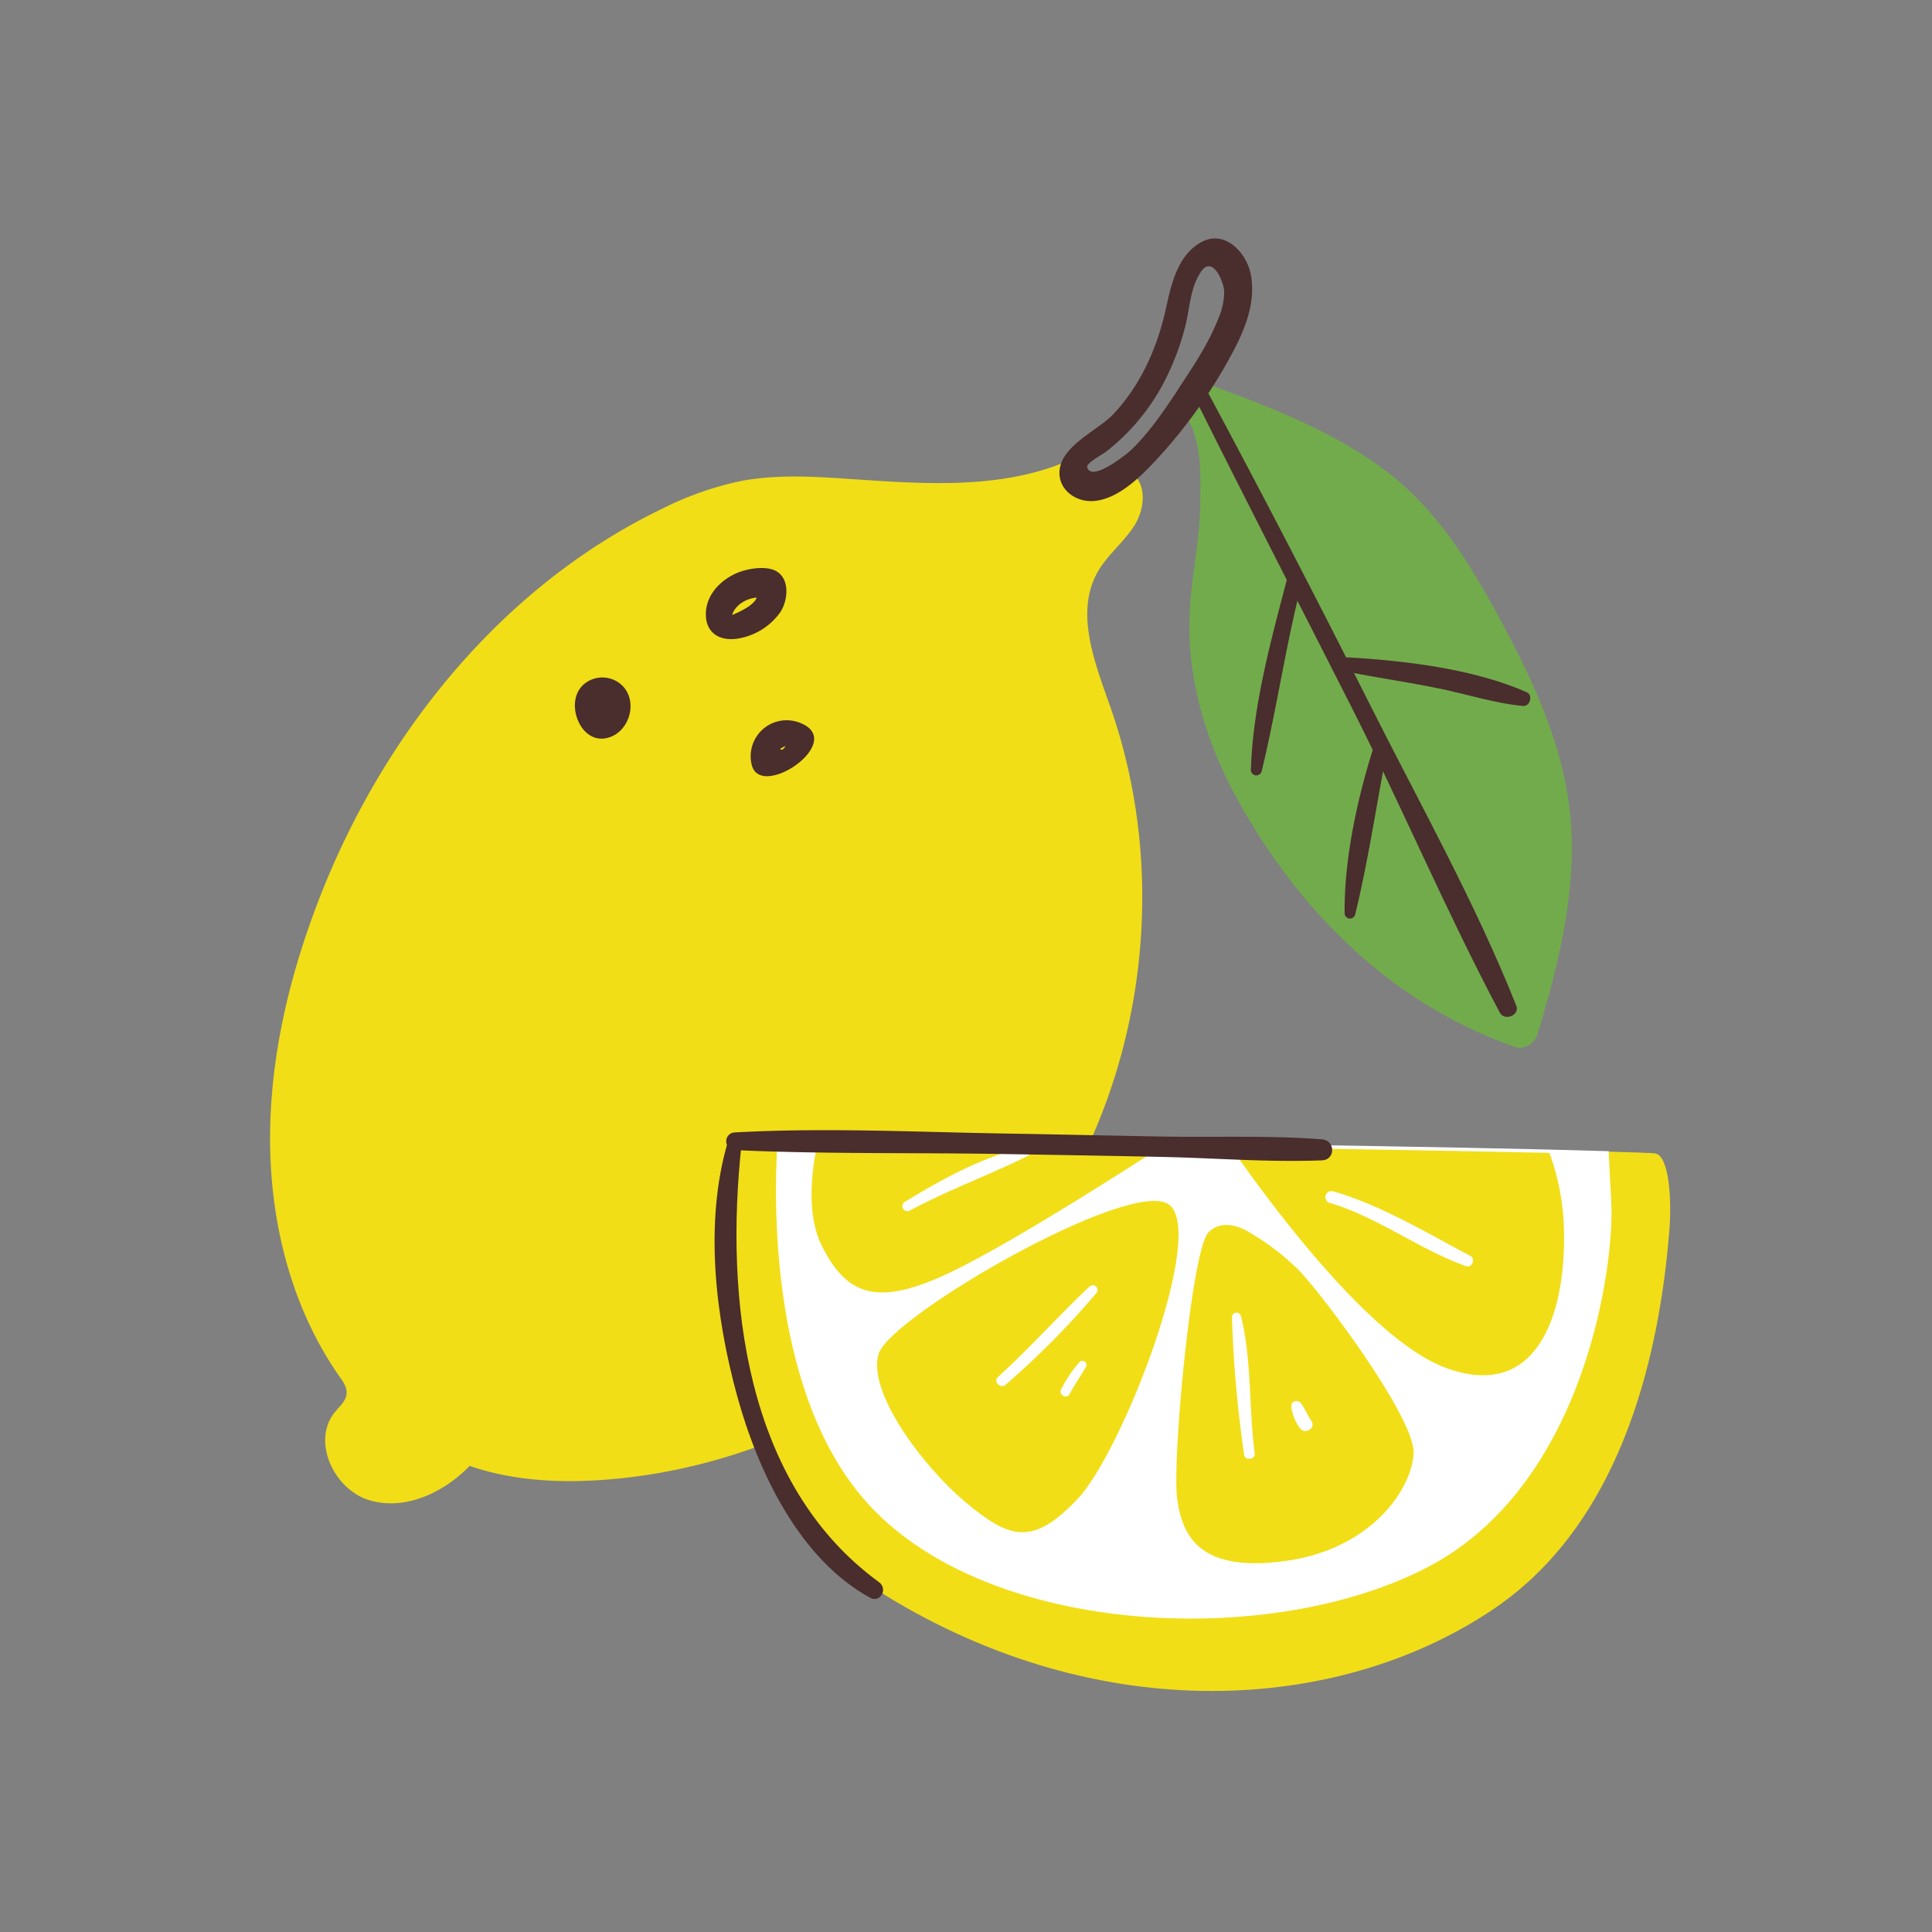 <svg xmlns="http://www.w3.org/2000/svg" viewBox="0 0 512 512"><rect x="0" y="0" width="512" height="512" fill="#808080" stroke="none"/><defs><style>.lemoncls-1{fill:#f1de17;}.lemoncls-2{fill:#72ab4c;}.lemoncls-3{fill:#4a2d2d;}.lemoncls-4{fill:#fff;}.lemoncls-5{fill:none;}</style></defs><g id="Capa_2" data-name="Capa 2"><g id="bocetos"><path class="lemoncls-1" d="M291,151.4c2.59-4.48,6.89-7.76,9.64-12.15s3.36-11-.84-14l-.33-.07a18,18,0,0,1-1.61.91c-2.72,1.37-6,2.78-9.15,2.53A5.91,5.91,0,0,1,284,126a6.08,6.08,0,0,1-.79-3.93c-18.27,7.86-39.06,6.14-58.93,4.8-9.3-.63-18.72-1.13-27.89.6a85.09,85.09,0,0,0-20.92,7.36c-44.33,21.37-76.82,63.22-93.2,109.62-7,19.7-11.27,40.51-10.63,61.39S78,347.7,90,364.85c1,1.36,2,2.86,1.84,4.52-.16,1.94-1.84,3.33-3.07,4.83-6.27,7.62-.36,20.49,9.08,23.36s19.78-2,26.61-9.08c11.93,4.1,24.83,4.62,37.4,3.54,46.63-4,90.83-30.49,116.28-69.76s31.62-90.45,16.21-134.64C290.19,175.77,284.69,162.27,291,151.4Z"/><path class="lemoncls-2" d="M416.3,218c-1.39-18.44-9-35.58-17.6-51.7-8.26-15.47-17.09-30.6-31.27-41.37-14-10.65-30.61-17-47-23a4.2,4.2,0,0,0-4.53.73,3.16,3.16,0,0,0-3.39,5.11c6.24,7.21,5.68,17.33,5.54,26.31-.16,10.28-2.7,20.36-2.84,30.69-.25,17.18,5.06,33.5,13.43,48.35,16.58,29.39,40.66,53,72.78,64.31,2.56.91,5.32-1,6.05-3.43C412.9,256.23,417.71,236.64,416.3,218Z"/><path class="lemoncls-3" d="M331.52,73c-1-5.89-6.84-12.3-13.18-8.82-6.12,3.35-7.91,10.91-9.26,17.17-2.27,10.5-6.62,20.55-14.07,28.44-4,4.23-13.45,8.13-14.2,14.72-.57,5,4,8.48,8.69,8.28,7.55-.31,14.55-8.29,19.19-13.43a135.46,135.46,0,0,0,17-24.18C329.43,88.46,332.9,80.84,331.52,73ZM311.9,103.68c-3.56,5.36-7.21,10.72-11.8,15.26-1.29,1.28-11,9.12-12,4.79-.2-1,4.11-3.34,4.9-3.94a56.62,56.62,0,0,0,16.83-21.28,68.18,68.18,0,0,0,4.21-11.77c.86-3.32,1.14-6.77,2.12-10.06a16,16,0,0,1,2.22-4.82c3.05-4.21,6,2.9,6.05,5.52a18.7,18.7,0,0,1-1.58,7.11c-2.56,6.48-6.44,12.34-10.3,18.14Z"/><path class="lemoncls-3" d="M152.55,185.1c-1.1,4.9,2.49,11.79,8.26,10.49s8.33-9.18,4.39-13.6a7.55,7.55,0,0,0-10.9-.25A6.94,6.94,0,0,0,152.55,185.1Z"/><path class="lemoncls-3" d="M208.09,159.16c.72-2.87.3-6.22-2.31-7.76-2.28-1.35-6.07-.89-8.49-.23-5.24,1.43-10.23,5.83-10.23,11.6,0,5.2,3.94,7.25,8.66,6.43a17.16,17.16,0,0,0,11-6.86A9.62,9.62,0,0,0,208.09,159.16Zm-11.59.63a8.12,8.12,0,0,1,4.05-1.41c-.75,2-4.34,3.67-6.51,4.61a5.35,5.35,0,0,1,.21-.64A6.38,6.38,0,0,1,196.5,159.79Z"/><path class="lemoncls-3" d="M211.73,191.45a9.53,9.53,0,0,0-12.57,11C201.16,212.56,225.06,196.28,211.73,191.45Zm-3.52,6.29a8.54,8.54,0,0,1-.8.91c-.23,0-.46,0-.69-.05a1.55,1.55,0,0,1,.21-.23A4.12,4.12,0,0,1,208.21,197.74Z"/><path class="lemoncls-3" d="M316.87,105.9c13.48,27.06,27.32,53.93,41,80.91s25.44,54.92,39.6,81.55c1.24,2.34,5.37.71,4.36-1.84-11-27.64-25.9-54.12-39.24-80.7Q341.9,144.63,320.11,104c-1.15-2.14-4.31-.25-3.24,1.9Z"/><path class="lemoncls-3" d="M363.73,198.94c-4.17,13.27-7.54,29.14-7.39,43.13a1.42,1.42,0,0,0,2.77.38c3.39-13.85,5.55-28.48,8.25-42.51a1.88,1.88,0,0,0-3.63-1Z"/><path class="lemoncls-3" d="M341.2,153c-4.33,16.47-9.19,34-9.7,51.07a1.45,1.45,0,0,0,2.84.38c4.06-16.68,6.41-33.72,10.76-50.37.66-2.53-3.24-3.6-3.9-1.08Z"/><path class="lemoncls-3" d="M356.63,177.94c8.24,1.67,16.56,2.83,24.8,4.53,7.37,1.51,14.67,3.91,22.17,4.62,1.88.17,2.73-2.87,1-3.64-14.05-6.2-32.14-8.36-47.44-9.24-2.12-.12-2.61,3.3-.51,3.73Z"/><path class="lemoncls-1" d="M442.41,325.91c.62-7.75,0-19.77-3.85-20.25-7.13-.89-241.67-5.14-243.28-1.93s-19,84.56,41.78,120.52c57.85,34.22,119.71,28.76,159.08,1.93C431,402.43,440,356.28,442.41,325.91Z"/><path class="lemoncls-4" d="M378.46,415.25c-41.78,21.85-115.69,18.32-147.83-16.07-26.13-28-25.69-78.45-24.62-96.34,3-.09,6.59-.16,10.67-.22,21.5-.29,56.56-.09,92.51.33l13.19.15c31.39.4,62.31.95,84.37,1.46,7.73.19,14.37.36,19.56.52.18,3.93.41,8.36.68,13.12C428,334.91,420.24,393.4,378.46,415.25Z"/><path class="lemoncls-1" d="M309.19,303c-10.3,6.68-39.58,25.46-56.07,33.57-20.24,10-28.59,7.07-35.34-6.44-4.07-8.11-2.78-19.59-1.1-27.46C238.18,302.33,273.24,302.53,309.19,303Z"/><path class="lemoncls-1" d="M309.69,319.16c-10.28-7.07-73.59,29.57-76.81,39.53s11.57,29.89,23.14,39.53,17.68,11.57,29.57-1S320,326.23,309.69,319.16Z"/><path class="lemoncls-1" d="M331.54,326.87s-6.75-4.82-11.25-.32-9.64,60.1-8.35,70.38,6.1,19.93,28.92,16.71,33.42-19.28,33.75-28.6-24.43-42.42-30.53-48.53A62.91,62.91,0,0,0,331.54,326.87Z"/><path class="lemoncls-1" d="M383.29,362.54c-20.38-7.4-47.94-45.32-57.06-58.48,31.4.41,62.32,1,84.37,1.46a62.49,62.49,0,0,1,3.85,20.06C415.1,347.11,408,371.54,383.29,362.54Z"/><path class="lemoncls-3" d="M192.84,302.76c-6.24,21.26-3.25,46.25,2.55,67.31,5.45,19.78,16.35,43,35.17,53.34,2.73,1.5,4.82-2.34,2.4-4.11-35.66-26-40.88-75.27-36.45-116,.23-2.15-3.1-2.45-3.67-.49Z"/><path class="lemoncls-4" d="M241.12,320.81c10.15-5.45,20.87-9.35,31.16-14.42,1.32-.65.37-2.61-1-2.3-11.09,2.56-21.9,8.56-31.52,14.44a1.32,1.32,0,0,0,1.33,2.28Z"/><path class="lemoncls-4" d="M266.53,366.94a221.93,221.93,0,0,0,24-24.23,1.26,1.26,0,0,0-1.78-1.78c-8.27,7.78-15.82,16.32-24.24,23.95-1.4,1.27.65,3.29,2.06,2.06Z"/><path class="lemoncls-4" d="M283.45,369.44c1.33-2.47,2.93-4.77,4.35-7.19a1.08,1.08,0,0,0-1.69-1.31,34.45,34.45,0,0,0-4.88,7.2c-.79,1.46,1.44,2.77,2.22,1.3Z"/><path class="lemoncls-4" d="M332.51,385.2c-1.6-12-.7-24.68-3.66-36.47a1.21,1.21,0,0,0-2.37.32,323.89,323.89,0,0,0,3.23,36.53c.24,1.57,3,1.22,2.8-.38Z"/><path class="lemoncls-4" d="M347.55,376.59c-1-1.49-1.71-3.15-2.71-4.64-.73-1.08-2.74-.79-2.64.71a12,12,0,0,0,2.24,5.74c1.27,1.94,4.41.1,3.11-1.81Z"/><path class="lemoncls-4" d="M352.33,318.77c12.74,3.74,23.69,12.31,36.18,16.77,1.59.56,2.63-1.94,1.15-2.72-11.54-6.06-23.88-13.58-36.48-17.13a1.6,1.6,0,0,0-.85,3.08Z"/><path class="lemoncls-3" d="M194.64,304.78c23.92,1.11,47.94.63,71.88,1.06,13.89.24,27.79.46,41.68.76s28.15,1.46,42.15.9c3.61-.15,3.55-5.29,0-5.56-14-1.09-28.15-.49-42.15-.74s-27.79-.57-41.68-.8c-23.89-.4-48-1.61-71.88-.29a2.34,2.34,0,0,0,0,4.67Z"/><rect class="lemoncls-5" width="512" height="512"/></g></g></svg>
